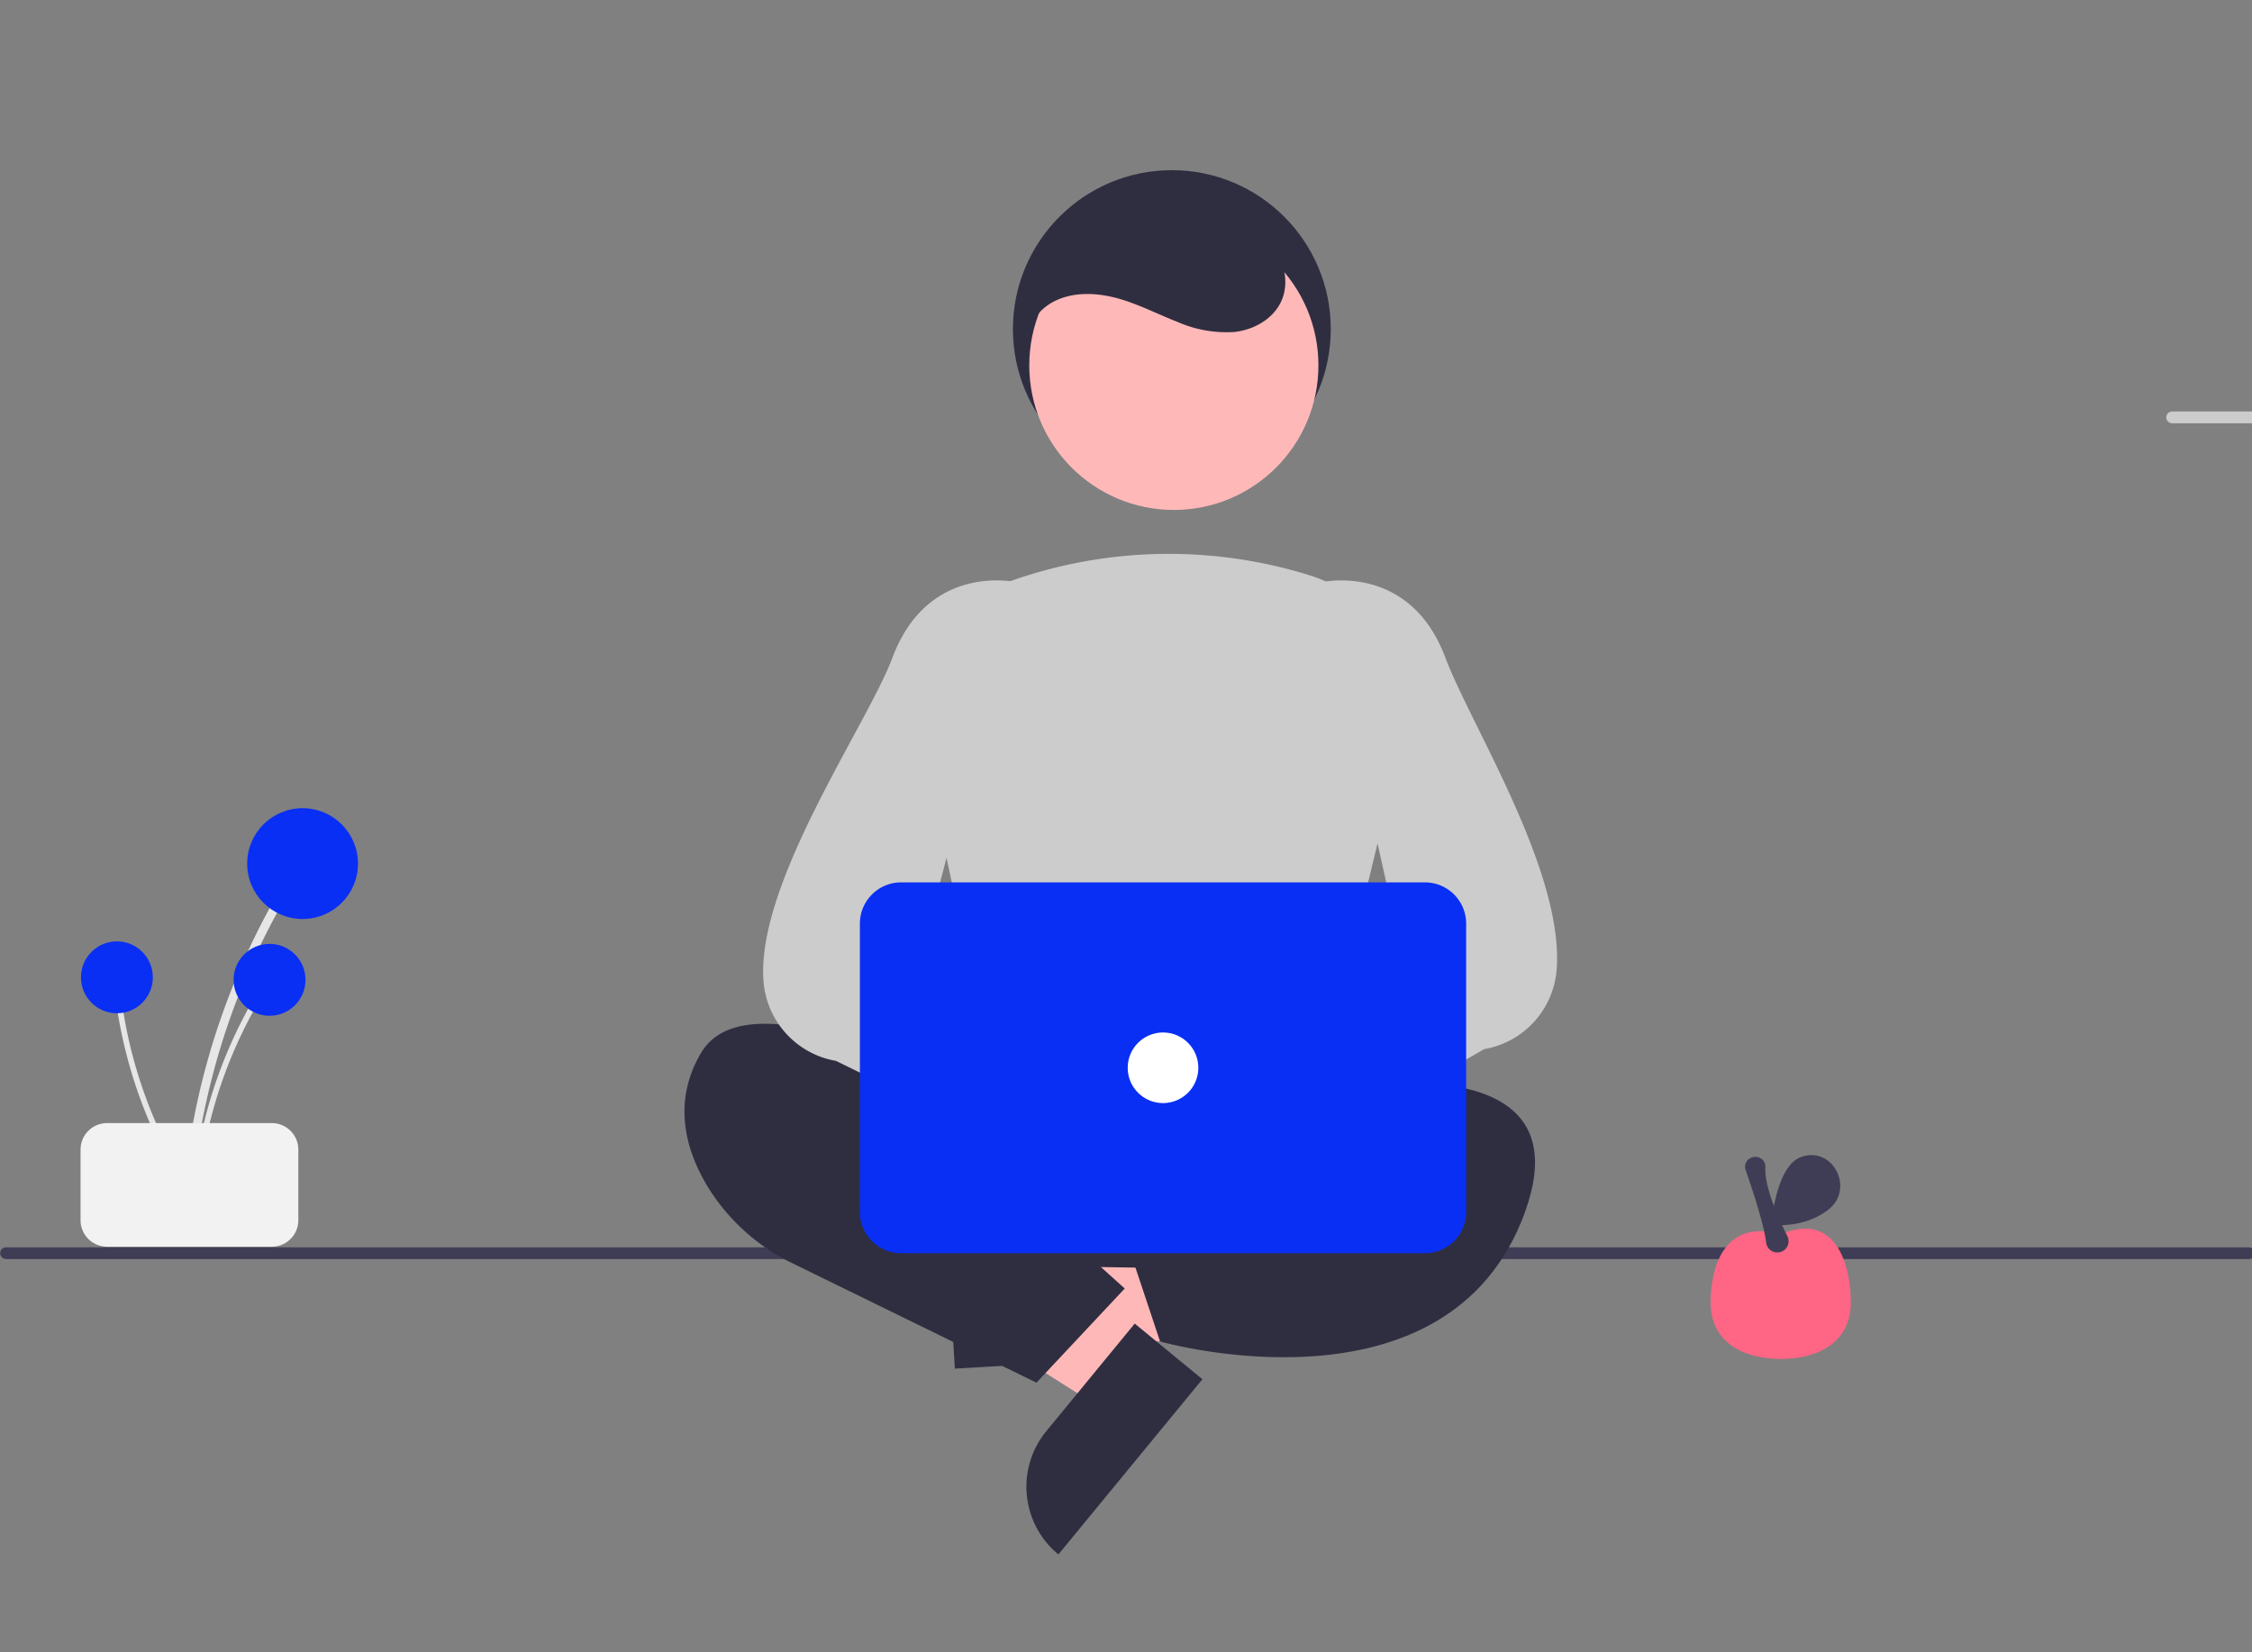 <?xml version="1.0" encoding="UTF-8" standalone="no"?>
<svg
   xmlns:dc="http://purl.org/dc/elements/1.1/"
   xmlns:cc="http://creativecommons.org/ns#"
   xmlns:rdf="http://www.w3.org/1999/02/22-rdf-syntax-ns#"
   xmlns:svg="http://www.w3.org/2000/svg"
   xmlns="http://www.w3.org/2000/svg"
   height="468.582"
   width="638.734"
   viewBox="0 0 383.24 281.149"
   version="1.1"
   id="svg7072">
  <rect x="0" y="0" width="383.24" height="281.149" fill="#808080" stroke="none"/>
  <defs
     id="defs7016">
    <style
       id="style7014">.a{fill:#fff;stroke:#404040;stroke-width:3px;}.b{fill:#404040;}.c{fill:#e1e1e1;}.d{fill:#68caad;}.e{fill:#e18888;}.f{stroke:none;}.g{fill:none;}</style>
    <clipPath
       clipPathUnits="userSpaceOnUse"
       id="clipPath7393-3">
      <rect
         style="opacity:1;fill:#b0d7ff;fill-opacity:0.376;stroke:#591e1e;stroke-width:3.78;stroke-linejoin:bevel;stroke-miterlimit:4;stroke-dasharray:22.677, 7.559;stroke-dashoffset:0;stroke-opacity:1"
         id="rect7395-9"
         width="386.725"
         height="298.651"
         x="-3.484"
         y="132.53" />
    </clipPath>
  </defs>
  <g
     transform="matrix(3.78,0,0,3.78,-206.166,-371.929)"
     id="layer1">
    <g
       id="layer1-0"
       transform="translate(5.128,-5.116)">
      <g
         id="g4777"
         transform="matrix(0.265,0,0,0.265,49.42,63.869)"
         style="fill:url(#meshgradient4871);fill-opacity:1"
         clip-path="url(#clipPath7393-3)">
        <path
           id="path4518"
           transform="translate(-272.5,-243.16)"
           d="m 689.063,372.583 a 122.041,122.041 0 0 1 10.101,-38.517 q 2.28,-5.092 5.018,-9.961 a 0.744,0.744 0 0 0 -1.284,-0.75 123.729,123.729 0 0 0 -13.768,37.982 q -1.034,5.584 -1.554,11.246 c -0.088,0.952 1.399,0.946 1.486,0 z"
           style="fill:#e6e6e6;fill-opacity:1" />
        <circle
           id="circle4520"
           r="9.414"
           cy="73.914"
           cx="435.282"
           style="fill:#e6e6e6;fill-opacity:1" />
        <path
           id="path4522"
           transform="translate(-272.5,-243.16)"
           d="m 690.026,372.833 a 79.174,79.174 0 0 1 6.553,-24.988 q 1.479,-3.304 3.255,-6.462 a 0.483,0.483 0 0 0 -0.833,-0.487 80.268,80.268 0 0 0 -8.932,24.641 q -0.671,3.622 -1.008,7.296 c -0.057,0.618 0.908,0.614 0.964,0 z"
           style="fill:#e6e6e6;fill-opacity:1" />
        <circle
           id="circle4524"
           r="6.108"
           cy="93.662"
           cx="429.67"
           style="fill:#e6e6e6;fill-opacity:1" />
        <path
           id="path4526"
           transform="translate(-272.5,-243.16)"
           d="m 688.809,372.257 a 79.174,79.174 0 0 1 -10.202,-23.733 q -0.866,-3.515 -1.408,-7.097 a 0.483,0.483 0 0 0 -0.956,0.128 80.268,80.268 0 0 0 8.113,24.922 q 1.699,3.269 3.693,6.373 c 0.335,0.522 1.093,-0.074 0.76,-0.593 z"
           style="fill:#e6e6e6;fill-opacity:1" />
        <circle
           id="circle4528"
           r="6.108"
           cy="93.233"
           cx="403.735"
           style="fill:#e6e6e6;fill-opacity:1" />
        <path
           id="path4530"
           style="isolation:isolate;fill:#f2f2f2;fill-opacity:1"
           transform="translate(-272.5,-243.16)"
           d="m 670.059,377.66 v -12 a 4.505,4.505 0 0 1 4.5,-4.5 h 28 a 4.505,4.505 0 0 1 4.5,4.5 v 12 a 4.505,4.505 0 0 1 -4.5,4.5 h -28 a 4.505,4.505 0 0 1 -4.5,-4.5 z" />
        <path
           id="path4532"
           style="isolation:isolate;fill:#f2f2f2;fill-opacity:1"
           transform="translate(-272.5,-243.16)"
           d="m 701.559,301.16 h -12 a 4.505,4.505 0 0 1 -4.5,-4.5 v -49 a 4.505,4.505 0 0 1 4.5,-4.5 h 12 a 4.505,4.505 0 0 1 4.5,4.5 v 49 a 4.505,4.505 0 0 1 -4.5,4.5 z" />
        <rect
           id="rect4534"
           height="4"
           width="20"
           y="9.5"
           x="413.059"
           style="fill:#cccccc;fill-opacity:1" />
        <rect
           id="rect4536"
           height="4"
           width="20"
           y="40.5"
           x="413.059"
           style="fill:#cccccc;fill-opacity:1" />
        <path
           id="path4538"
           style="isolation:isolate;fill:#f2f2f2;fill-opacity:1"
           transform="translate(-272.5,-243.16)"
           d="m 731.559,301.16 h -12 a 4.505,4.505 0 0 1 -4.5,-4.5 v -49 a 4.505,4.505 0 0 1 4.5,-4.5 h 12 a 4.505,4.505 0 0 1 4.5,4.5 v 49 a 4.505,4.505 0 0 1 -4.5,4.5 z" />
        <rect
           id="rect4540"
           height="4"
           width="20"
           y="9.5"
           x="443.059"
           style="fill:#cccccc;fill-opacity:1" />
        <rect
           id="rect4542"
           height="4"
           width="20"
           y="40.5"
           x="443.059"
           style="fill:#cccccc;fill-opacity:1" />
        <path
           id="path4544"
           style="isolation:isolate;fill:#f2f2f2;fill-opacity:1"
           transform="translate(-272.5,-243.16)"
           d="m 761.559,301.16 h -12 a 4.505,4.505 0 0 1 -4.5,-4.5 v -49 a 4.505,4.505 0 0 1 4.5,-4.5 h 12 a 4.505,4.505 0 0 1 4.5,4.5 v 49 a 4.505,4.505 0 0 1 -4.5,4.5 z" />
        <rect
           id="rect4546"
           height="4"
           width="20"
           y="9.5"
           x="473.059"
           style="fill:#cccccc;fill-opacity:1" />
        <rect
           id="rect4548"
           height="4"
           width="20"
           y="40.5"
           x="473.059"
           style="fill:#cccccc;fill-opacity:1" />
        <path
           id="path4550"
           style="isolation:isolate;fill:#f2f2f2;fill-opacity:1"
           transform="translate(-272.5,-243.16)"
           d="m 777.559,382.16 h -12 a 4.505,4.505 0 0 1 -4.5,-4.5 v -49 a 4.505,4.505 0 0 1 4.5,-4.5 h 12 a 4.505,4.505 0 0 1 4.5,4.5 v 49 a 4.505,4.505 0 0 1 -4.5,4.5 z" />
        <rect
           id="rect4552"
           height="4"
           width="20"
           y="90.5"
           x="489.059"
           style="fill:#cccccc;fill-opacity:1" />
        <rect
           id="rect4554"
           height="4"
           width="20"
           y="121.5"
           x="489.059"
           style="fill:#cccccc;fill-opacity:1" />
        <path
           id="path4556"
           style="isolation:isolate;fill:#f2f2f2;fill-opacity:1"
           transform="translate(-272.5,-243.16)"
           d="m 807.559,382.16 h -12 a 4.505,4.505 0 0 1 -4.5,-4.5 v -49 a 4.505,4.505 0 0 1 4.5,-4.5 h 12 a 4.505,4.505 0 0 1 4.5,4.5 v 49 a 4.505,4.505 0 0 1 -4.5,4.5 z" />
        <rect
           id="rect4558"
           height="4"
           width="20"
           y="90.5"
           x="519.059"
           style="fill:#cccccc;fill-opacity:1" />
        <rect
           id="rect4560"
           height="4"
           width="20"
           y="121.5"
           x="519.059"
           style="fill:#cccccc;fill-opacity:1" />
        <path
           id="path4562"
           style="isolation:isolate;fill:#f2f2f2;fill-opacity:1"
           transform="translate(-272.5,-243.16)"
           d="m 837.559,382.16 h -12 a 4.505,4.505 0 0 1 -4.5,-4.5 v -49 a 4.505,4.505 0 0 1 4.5,-4.5 h 12 a 4.505,4.505 0 0 1 4.5,4.5 v 49 a 4.505,4.505 0 0 1 -4.5,4.5 z" />
        <rect
           id="rect4564"
           height="4"
           width="20"
           y="90.5"
           x="549.059"
           style="fill:#cccccc;fill-opacity:1" />
        <rect
           id="rect4566"
           height="4"
           width="20"
           y="121.5"
           x="549.059"
           style="fill:#cccccc;fill-opacity:1" />
        <path
           id="path4568"
           style="isolation:isolate;fill:#f2f2f2;fill-opacity:1"
           transform="translate(-272.5,-243.16)"
           d="m 698.559,463.16 h -12 a 4.505,4.505 0 0 1 -4.5,-4.5 v -49 a 4.505,4.505 0 0 1 4.5,-4.5 h 12 a 4.505,4.505 0 0 1 4.5,4.5 v 49 a 4.505,4.505 0 0 1 -4.5,4.5 z" />
        <rect
           id="rect4570"
           height="4"
           width="20"
           y="171.5"
           x="410.059"
           style="fill:#cccccc;fill-opacity:1" />
        <rect
           id="rect4572"
           height="4"
           width="20"
           y="202.5"
           x="410.059"
           style="fill:#cccccc;fill-opacity:1" />
        <path
           id="path4574"
           style="isolation:isolate;fill:#f2f2f2;fill-opacity:1"
           transform="translate(-272.5,-243.16)"
           d="m 728.559,463.16 h -12 a 4.505,4.505 0 0 1 -4.5,-4.5 v -49 a 4.505,4.505 0 0 1 4.5,-4.5 h 12 a 4.505,4.505 0 0 1 4.5,4.5 v 49 a 4.505,4.505 0 0 1 -4.5,4.5 z" />
        <rect
           id="rect4576"
           height="4"
           width="20"
           y="171.5"
           x="440.059"
           style="fill:#cccccc;fill-opacity:1" />
        <rect
           id="rect4578"
           height="4"
           width="20"
           y="202.5"
           x="440.059"
           style="fill:#cccccc;fill-opacity:1" />
        <path
           id="path4580"
           style="isolation:isolate;fill:#f2f2f2;fill-opacity:1"
           transform="translate(-272.5,-243.16)"
           d="m 758.559,463.16 h -12 a 4.505,4.505 0 0 1 -4.5,-4.5 v -49 a 4.505,4.505 0 0 1 4.5,-4.5 h 12 a 4.505,4.505 0 0 1 4.5,4.5 v 49 a 4.505,4.505 0 0 1 -4.5,4.5 z" />
        <rect
           id="rect4582"
           height="4"
           width="20"
           y="171.5"
           x="470.059"
           style="fill:#cccccc;fill-opacity:1" />
        <rect
           id="rect4584"
           height="4"
           width="20"
           y="202.5"
           x="470.059"
           style="fill:#cccccc;fill-opacity:1" />
        <path
           id="path4586"
           style="isolation:isolate;fill:#f2f2f2;fill-opacity:1"
           transform="translate(-272.5,-243.16)"
           d="m 791.559,301.16 h -12 a 4.505,4.505 0 0 1 -4.5,-4.5 v -49 a 4.505,4.505 0 0 1 4.5,-4.5 h 12 a 4.505,4.505 0 0 1 4.5,4.5 v 49 a 4.505,4.505 0 0 1 -4.5,4.5 z" />
        <rect
           id="rect4588"
           height="4"
           width="20"
           y="9.5"
           x="503.059"
           style="fill:#cccccc;fill-opacity:1" />
        <rect
           id="rect4590"
           height="4"
           width="20"
           y="40.5"
           x="503.059"
           style="fill:#cccccc;fill-opacity:1" />
        <path
           id="path4592"
           style="isolation:isolate;fill:#f2f2f2;fill-opacity:1"
           transform="translate(-272.5,-243.16)"
           d="m 821.559,301.16 h -12 a 4.505,4.505 0 0 1 -4.5,-4.5 v -49 a 4.505,4.505 0 0 1 4.5,-4.5 h 12 a 4.505,4.505 0 0 1 4.5,4.5 v 49 a 4.505,4.505 0 0 1 -4.5,4.5 z" />
        <rect
           id="rect4594"
           height="4"
           width="20"
           y="9.5"
           x="533.059"
           style="fill:#cccccc;fill-opacity:1" />
        <rect
           id="rect4596"
           height="4"
           width="20"
           y="40.5"
           x="533.059"
           style="fill:#cccccc;fill-opacity:1" />
        <path
           id="path4598"
           style="isolation:isolate;fill:#f2f2f2;fill-opacity:1"
           transform="translate(-272.5,-243.16)"
           d="m 851.559,301.16 h -12 a 4.505,4.505 0 0 1 -4.5,-4.5 v -49 a 4.505,4.505 0 0 1 4.5,-4.5 h 12 a 4.505,4.505 0 0 1 4.5,4.5 v 49 a 4.505,4.505 0 0 1 -4.5,4.5 z" />
        <rect
           id="rect4600"
           height="4"
           width="20"
           y="9.5"
           x="563.059"
           style="fill:#cccccc;fill-opacity:1" />
        <rect
           id="rect4602"
           height="4"
           width="20"
           y="40.5"
           x="563.059"
           style="fill:#cccccc;fill-opacity:1" />
        <path
           id="path4604"
           style="isolation:isolate;fill:#f2f2f2;fill-opacity:1"
           transform="translate(-272.5,-243.16)"
           d="m 881.559,301.16 h -12 a 4.505,4.505 0 0 1 -4.5,-4.5 v -49 a 4.505,4.505 0 0 1 4.5,-4.5 h 12 a 4.505,4.505 0 0 1 4.5,4.5 v 49 a 4.505,4.505 0 0 1 -4.5,4.5 z" />
        <rect
           id="rect4606"
           height="4"
           width="20"
           y="9.5"
           x="593.059"
           style="fill:#cccccc;fill-opacity:1" />
        <rect
           id="rect4608"
           height="4"
           width="20"
           y="40.5"
           x="593.059"
           style="fill:#cccccc;fill-opacity:1" />
        <path
           id="path4610"
           transform="translate(-272.5,-243.16)"
           d="m 926.5,302.66 h -285 a 1,1 0 0 1 0,-2 h 285 a 1,1 0 0 1 0,2 z"
           style="fill:#cccccc;fill-opacity:1" />
        <path
           id="path4612"
           transform="translate(-272.5,-243.16)"
           d="m 926.5,383.66 h -285 a 1,1 0 0 1 0,-2 h 285 a 1,1 0 0 1 0,2 z"
           style="fill:#cccccc;fill-opacity:1" />
        <path
           id="path4614"
           transform="translate(-272.5,-243.16)"
           d="m 926.5,464.66 h -285 a 1,1 0 0 1 0,-2 h 285 a 1,1 0 0 1 0,2 z"
           style="fill:#cccccc;fill-opacity:1" />
        <path
           id="path4616"
           transform="translate(-272.5,-243.16)"
           d="m 854.063,453.583 a 122.041,122.041 0 0 1 10.101,-38.517 q 2.28,-5.092 5.018,-9.961 a 0.744,0.744 0 0 0 -1.284,-0.75 123.729,123.729 0 0 0 -13.768,37.982 q -1.034,5.584 -1.554,11.246 c -0.088,0.952 1.399,0.946 1.486,0 z"
           style="fill:#e6e6e6;fill-opacity:1" />
        <circle
           id="circle4618"
           r="9.414"
           cy="154.914"
           cx="600.282"
           style="fill:#e6e6e6;fill-opacity:1" />
        <path
           id="path4620"
           transform="translate(-272.5,-243.16)"
           d="m 855.026,453.833 a 79.174,79.174 0 0 1 6.553,-24.988 q 1.479,-3.304 3.255,-6.462 a 0.483,0.483 0 0 0 -0.833,-0.487 80.268,80.268 0 0 0 -8.932,24.641 q -0.671,3.622 -1.008,7.296 c -0.057,0.618 0.908,0.614 0.964,0 z"
           style="fill:#e6e6e6;fill-opacity:1" />
        <circle
           id="circle4622"
           r="6.108"
           cy="174.662"
           cx="594.67"
           style="fill:#e6e6e6;fill-opacity:1" />
        <path
           id="path4624"
           transform="translate(-272.5,-243.16)"
           d="m 853.809,453.257 a 79.174,79.174 0 0 1 -10.202,-23.733 q -0.866,-3.515 -1.408,-7.097 a 0.483,0.483 0 0 0 -0.956,0.128 80.268,80.268 0 0 0 8.113,24.922 q 1.699,3.269 3.693,6.373 c 0.335,0.522 1.093,-0.074 0.76,-0.593 z"
           style="fill:#e6e6e6;fill-opacity:1" />
        <circle
           id="circle4626"
           r="6.108"
           cy="174.233"
           cx="568.735"
           style="fill:#e6e6e6;fill-opacity:1" />
        <path
           id="path4628"
           style="isolation:isolate;fill:#f2f2f2;fill-opacity:1"
           transform="translate(-272.5,-243.16)"
           d="m 835.059,458.66 v -12 a 4.505,4.505 0 0 1 4.5,-4.5 h 28 a 4.505,4.505 0 0 1 4.5,4.5 v 12 a 4.505,4.505 0 0 1 -4.5,4.5 h -28 a 4.505,4.505 0 0 1 -4.5,-4.5 z" />
        <path
           id="path4630"
           transform="translate(-272.5,-243.16)"
           d="m 654.5,606.66 h -381 a 1,1 0 0 1 0,-2 h 381 a 1,1 0 0 1 0,2 z"
           style="fill:#3f3d56;fill-opacity:1" />
        <circle
           id="circle4632"
           r="27"
           cy="205.5"
           cx="199.059"
           style="fill:#2f2e41;fill-opacity:1" />
        <polygon
           id="polygon4634"
           points="173.405,378.826 172.69,366.588 219.556,358.003 220.612,376.067 "
           style="fill:#ffb8b8;fill-opacity:1" />
        <path
           id="path4636"
           transform="rotate(86.655,433.645,339.58)"
           d="m 436.622,598.163 h 23.644 v 14.887 H 421.735 v 0 a 14.887,14.887 0 0 1 14.887,-14.887 z"
           style="fill:#2f2e41;fill-opacity:1" />
        <polygon
           id="polygon4638"
           points="193.789,378.714 186.004,388.185 145.768,362.666 157.257,348.688 "
           style="fill:#ffb8b8;fill-opacity:1" />
        <path
           id="path4640"
           transform="rotate(-50.582,65.209,804.006)"
           d="m 454.39,629.787 h 23.644 v 14.887 h -38.531 v 0 a 14.887,14.887 0 0 1 14.887,-14.887 z"
           style="fill:#2f2e41;fill-opacity:1" />
        <path
           id="path4642"
           transform="translate(-272.5,-243.16)"
           d="m 443.887,577.83 -5.32,25.079 a 4,4 0 0 0 3.848,4.83 l 52.298,0.844 a 4,4 0 0 0 4.004,-4.695 l -4.575,-25.922 a 4,4 0 0 0 -3.939,-3.305 h -42.404 a 4,4 0 0 0 -3.913,3.17 z"
           style="fill:#2f2e41;fill-opacity:1" />
        <path
           id="path4644"
           transform="translate(-272.5,-243.16)"
           d="m 452.559,586.66 c 0,0 -51,-32 -61,-15 -5,8.5 -2.5,16.75 1.25,22.875 a 34.631,34.631 0 0 0 14.402,12.891 l 41.347,20.234 15,-16 -10,-9 z"
           style="fill:#2f2e41;fill-opacity:1" />
        <path
           id="path4646"
           transform="translate(-272.5,-243.16)"
           d="m 478.559,581.66 c 0,0 66,-19 53,17 -13,36 -62,22 -62,22 l -5,-15 17,-12 z"
           style="fill:#2f2e41;fill-opacity:1" />
        <circle
           id="circle4648"
           r="24.561"
           cy="211.665"
           cx="199.398"
           style="fill:#ffb8b8;fill-opacity:1" />
        <path
           id="path4650"
           transform="translate(-272.5,-243.16)"
           d="m 473.185,585.629 a 131.994,131.994 0 0 1 -30.257,-3.986 l -0.292,-0.08 -13.706,-63.045 a 23.225,23.225 0 0 1 14.933,-26.943 80.46,80.46 0 0 1 51.3,-1.024 h 2.4e-4 a 23.47,23.47 0 0 1 15.635,27.765 l -15.308,63.195 -0.216,0.103 c -6.362,3.014 -14.317,4.017 -22.089,4.017 z"
           style="fill:#cccccc;fill-opacity:1" />
        <path
           id="path4652"
           transform="translate(-272.5,-243.16)"
           d="m 454.774,590.527 a 10.056,10.056 0 0 1 14.475,-5.312 l 26.987,-23.425 2.442,18.408 -26.001,19.422 a 10.11,10.11 0 0 1 -17.902,-9.094 z"
           style="fill:#ffb8b8;fill-opacity:1" />
        <path
           id="path4654"
           transform="translate(-272.5,-243.16)"
           d="m 480.512,595.636 a 4.534,4.534 0 0 1 -1.296,-0.19 4.453,4.453 0 0 1 -2.962,-2.816 l -3.257,-9.229 a 4.472,4.472 0 0 1 1.302,-4.902 l 36.769,-22.074 -14.494,-64.661 0.369,-0.089 c 0.15,-0.037 15,-3.417 21.086,12.811 4.261,11.365 20.031,36.077 18.919,52.776 a 14.885,14.885 0 0 1 -12.322,13.728 l -41.388,23.713 a 4.456,4.456 0 0 1 -2.724,0.935 z"
           style="fill:#cccccc;fill-opacity:1" />
        <path
           id="path4656"
           transform="translate(-272.5,-243.16)"
           d="m 484.636,588.333 a 10.056,10.056 0 0 0 -14.475,-5.312 l -26.986,-23.425 -2.442,18.408 26.001,19.422 a 10.11,10.11 0 0 0 17.902,-9.094 z"
           style="fill:#ffb8b8;fill-opacity:1" />
        <path
           id="path4658"
           transform="translate(-272.5,-243.16)"
           d="m 461.606,595.636 a 4.456,4.456 0 0 1 -2.724,-0.935 l -44.388,-21.713 a 14.885,14.885 0 0 1 -12.322,-13.728 c -1.113,-16.699 17.657,-43.411 21.919,-54.776 6.085,-16.228 20.936,-12.849 21.086,-12.811 l 0.369,0.089 -17.494,66.661 39.769,20.074 a 4.472,4.472 0 0 1 1.302,4.902 l -3.257,9.229 a 4.453,4.453 0 0 1 -2.962,2.816 4.535,4.535 0 0 1 -1.296,0.19 z"
           style="fill:#cccccc;fill-opacity:1" />
        <path
           id="path4660"
           transform="translate(-272.5,-243.16)"
           d="m 514.559,605.66 h -89 a 7.008,7.008 0 0 1 -7,-7 v -49 a 7.008,7.008 0 0 1 7,-7 h 89 a 7.008,7.008 0 0 1 7,7 v 49 a 7.008,7.008 0 0 1 -7,7 z"
           style="fill:#092ff5;fill-opacity:1" />
        <circle
           id="circle4662"
           r="6"
           cy="331"
           cx="197.559"
           style="fill:#ffffff;fill-opacity:1" />
        <path
           id="path4664"
           transform="translate(-272.5,-243.16)"
           d="m 447.091,453.826 c -1.456,-3.692 0.933,-8.092 4.476,-9.881 3.543,-1.789 7.818,-1.448 11.608,-0.27 3.185,0.991 6.17,2.526 9.277,3.738 a 20.762,20.762 0 0 0 9.753,1.737 c 3.314,-0.374 6.613,-2.233 7.969,-5.28 1.406,-3.159 0.45,-7.013 -1.715,-9.709 a 18.799,18.799 0 0 0 -8.612,-5.535 c -7.308,-2.574 -15.748,-2.65 -22.532,1.093 -6.784,3.742 -11.394,11.71 -9.992,19.33"
           style="fill:#2f2e41;fill-opacity:1" />
        <path
           id="path4666"
           transform="translate(-272.5,-243.16)"
           d="M 305.162,594.979 A 122.042,122.042 0 0 1 315.263,556.461 q 2.28,-5.092 5.018,-9.961 a 0.744,0.744 0 0 0 -1.284,-0.75 123.728,123.728 0 0 0 -13.768,37.982 q -1.034,5.584 -1.554,11.246 c -0.088,0.952 1.399,0.946 1.486,0 z"
           style="fill:#e6e6e6;fill-opacity:1" />
        <circle
           id="circle4668"
           r="9.414"
           cy="296.31"
           cx="51.381"
           style="fill:#092ff5;fill-opacity:1" />
        <path
           id="path4670"
           transform="translate(-272.5,-243.16)"
           d="m 306.125,595.229 a 79.174,79.174 0 0 1 6.553,-24.988 q 1.479,-3.304 3.255,-6.462 a 0.483,0.483 0 0 0 -0.833,-0.487 80.269,80.269 0 0 0 -8.932,24.641 q -0.671,3.622 -1.008,7.296 c -0.057,0.618 0.908,0.614 0.964,0 z"
           style="fill:#e6e6e6;fill-opacity:1" />
        <circle
           id="circle4672"
           r="6.108"
           cy="316.058"
           cx="45.769"
           style="fill:#092ff5;fill-opacity:1" />
        <path
           id="path4674"
           transform="translate(-272.5,-243.16)"
           d="m 304.908,594.652 a 79.174,79.174 0 0 1 -10.202,-23.733 q -0.866,-3.515 -1.408,-7.097 a 0.483,0.483 0 0 0 -0.956,0.128 80.268,80.268 0 0 0 8.113,24.922 q 1.699,3.269 3.693,6.373 c 0.335,0.522 1.093,-0.074 0.76,-0.593 z"
           style="fill:#e6e6e6;fill-opacity:1" />
        <circle
           id="circle4676"
           r="6.108"
           cy="315.629"
           cx="19.835"
           style="fill:#092ff5;fill-opacity:1" />
        <path
           id="path4678"
           style="isolation:isolate;fill:#f2f2f2;fill-opacity:1"
           transform="translate(-272.5,-243.16)"
           d="m 286.159,600.056 v -12 a 4.505,4.505 0 0 1 4.5,-4.5 h 28 a 4.505,4.505 0 0 1 4.5,4.5 v 12 a 4.505,4.505 0 0 1 -4.5,4.5 h -28 a 4.505,4.505 0 0 1 -4.5,-4.5 z" />
        <path
           id="path4680"
           transform="translate(-272.5,-243.16)"
           d="m 586.909,614.061 c 0,6.577 -5.332,9.567 -11.909,9.567 -6.577,0 -11.909,-2.99 -11.909,-9.567 0,-6.577 2.646,-14.251 11.909,-11.605 9.262,-3.97 11.909,5.028 11.909,11.605 z"
           style="fill:#ff6584;fill-opacity:1" />
        <path
           id="path4682"
           transform="translate(-272.5,-243.16)"
           d="m 574.42,605.537 a 1.904,1.904 0 0 1 -1.891,-1.659 c -0.394,-3.281 -2.568,-9.708 -3.484,-12.318 l -2.5e-4,-10e-4 a 1.703,1.703 0 0 1 0.22,-1.566 1.787,1.787 0 0 1 2.663,-0.192 1.705,1.705 0 0 1 0.468,1.276 c -0.179,3.351 2.263,8.765 3.735,11.694 a 1.908,1.908 0 0 1 -1.51,2.756 1.763,1.763 0 0 1 -0.202,0.011 z"
           style="fill:#3f3d56;fill-opacity:1" />
        <path
           id="path4684"
           transform="translate(-272.5,-243.16)"
           d="m 583.232,598.146 c 4.134,-3.383 0.891,-10.308 -4.283,-8.978 a 4.178,4.178 0 0 0 -1.864,0.994 c -3.174,2.998 -3.666,10.669 -3.666,10.669 0,0 5.605,0.759 9.813,-2.685 z"
           style="fill:#3f3d56;fill-opacity:1" />
      </g>
    </g>
  </g>
</svg>
